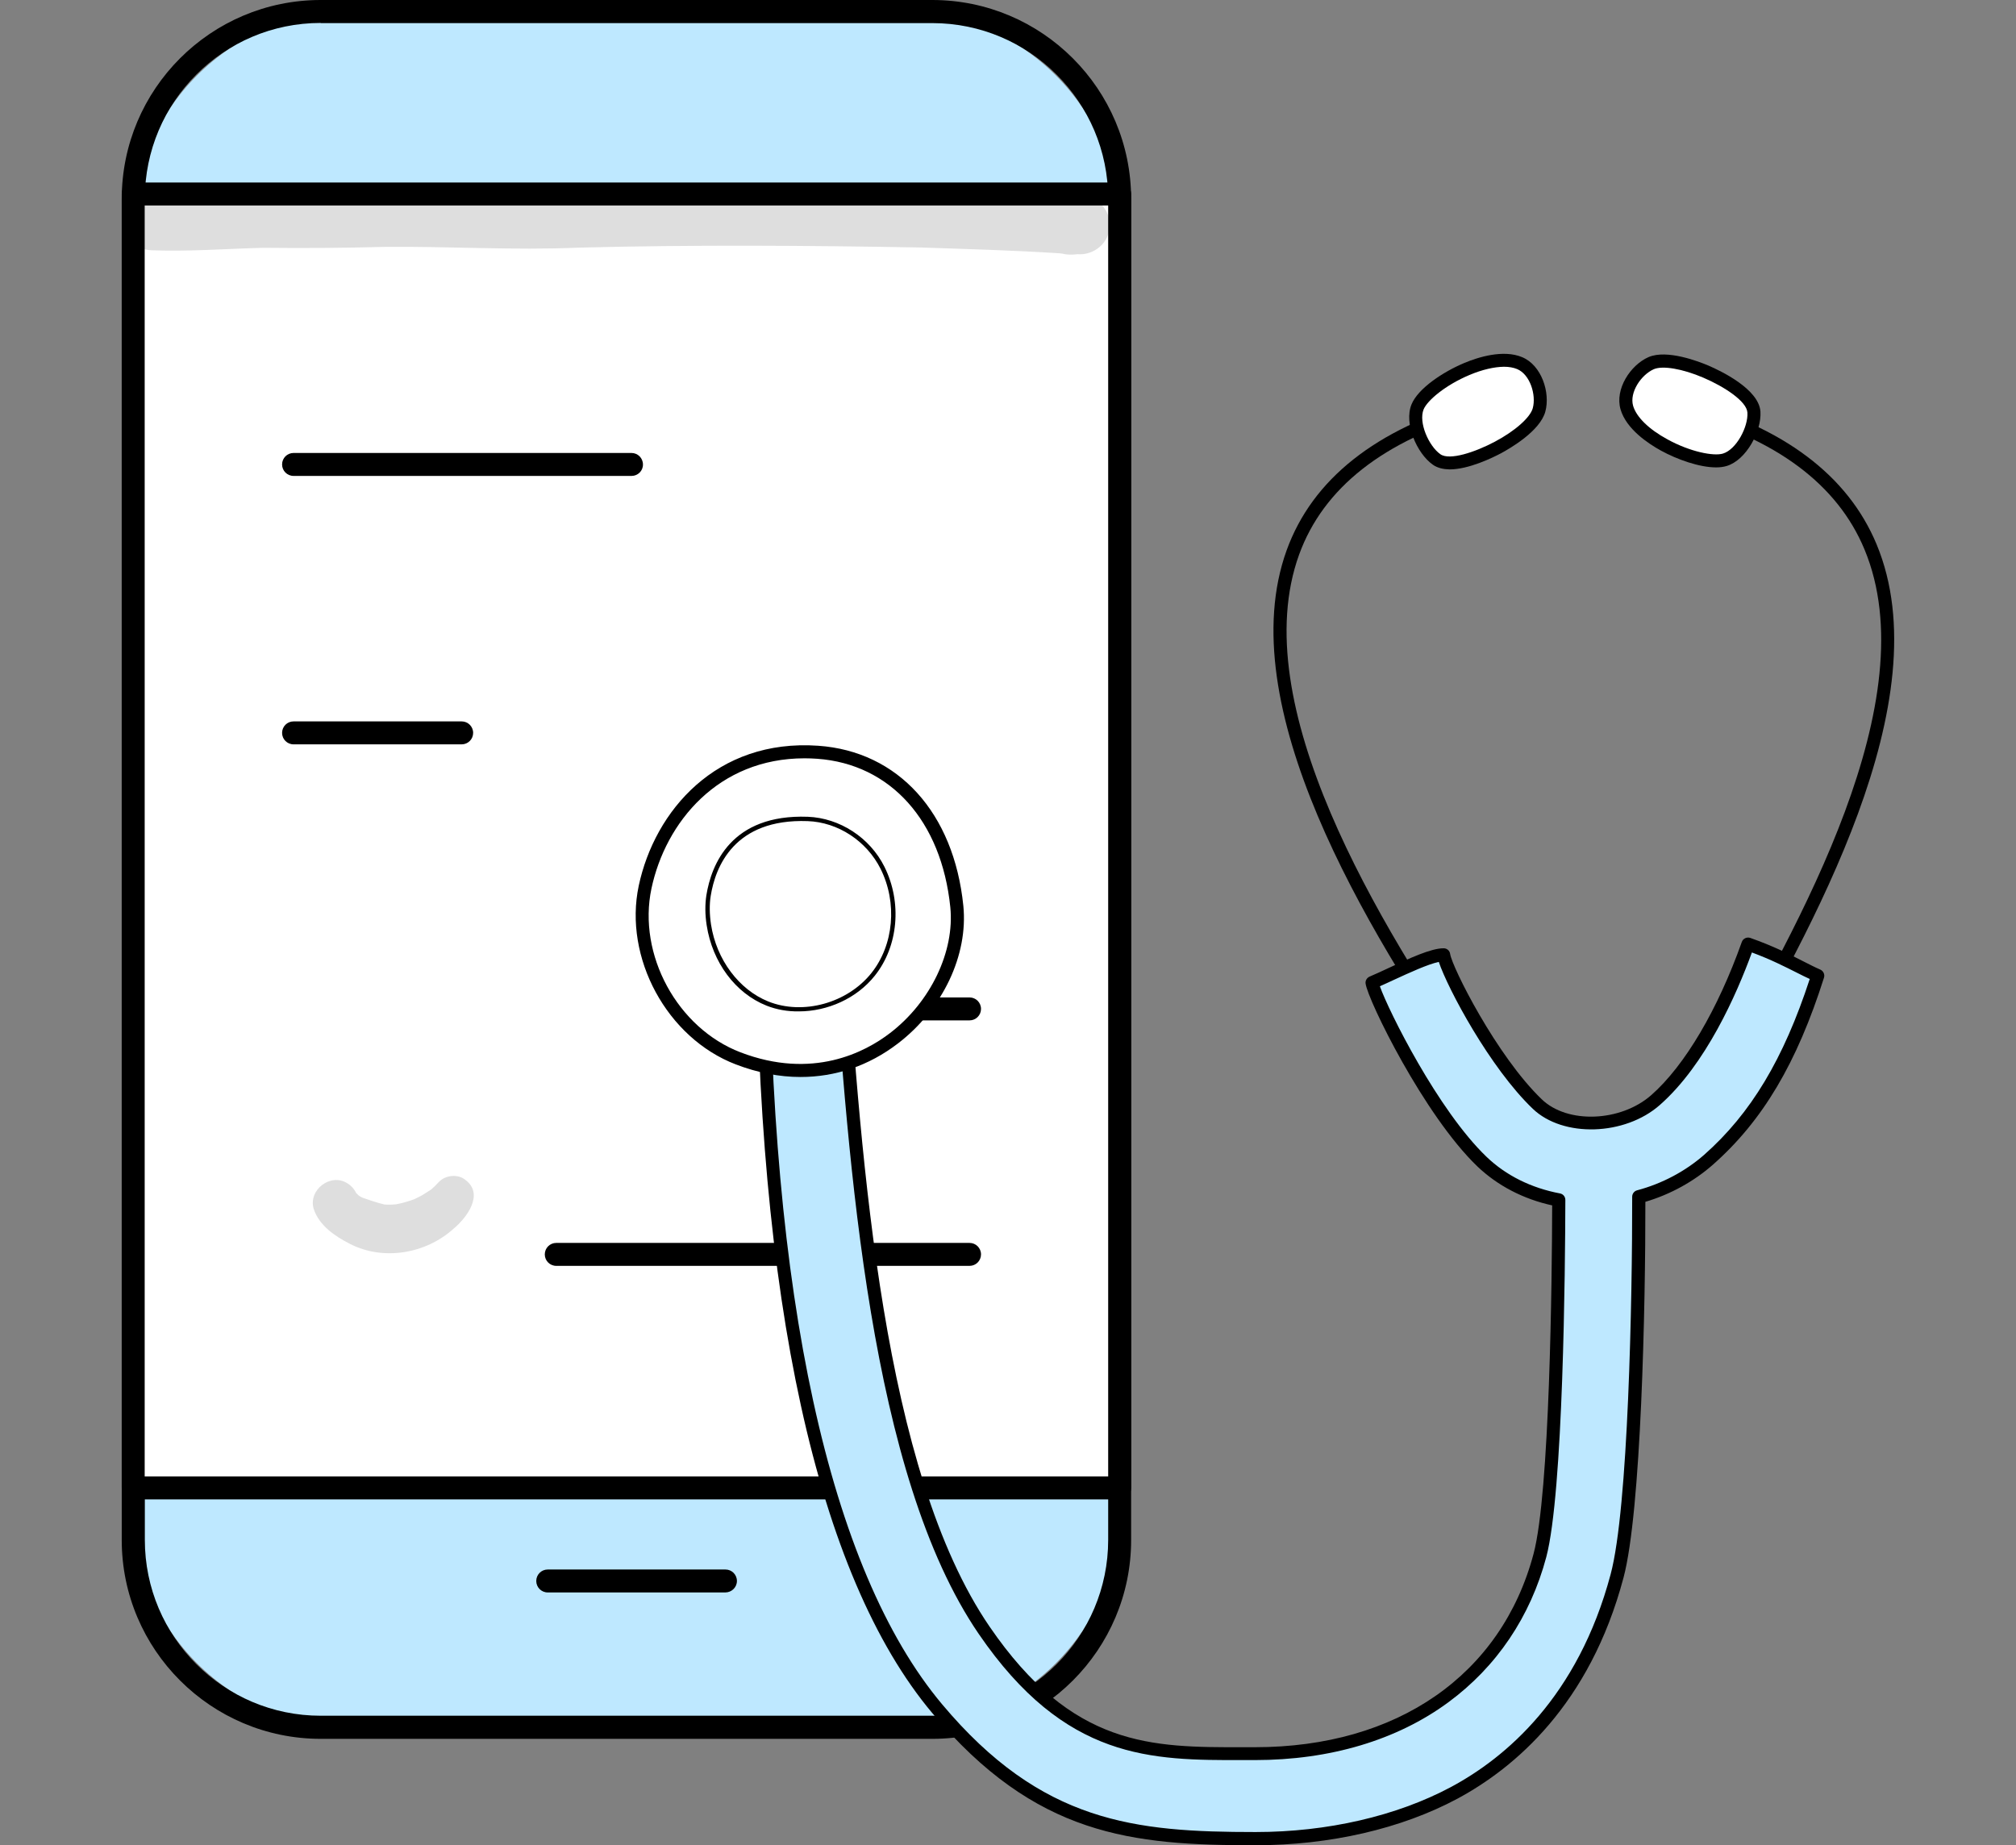 <svg xmlns="http://www.w3.org/2000/svg" xmlns:xlink="http://www.w3.org/1999/xlink" version="1.1" id="Layer_1" x="0px" y="0px" viewBox="0 0 130 119" style="enable-background:new 0 0 130 119;" xml:space="preserve">
  <rect x="0" y="0" width="130" height="119" fill="#808080" stroke="none"/>
  <style type="text/css">
    .st0{fill:#FFFFFF;}
    .st1{fill:#BEE8FF;}
    .st2{opacity:0.129;}
    .st3{fill:#BEE8FF;stroke:#000000;stroke-width:2;stroke-miterlimit:10;}
  </style>
  <g>
    <g>
      <g>
        <g>
          <path class="st1" d="M8.59,97.33V14.8c0-7.77,6.3-14.06,14.06-14.06h35.49c7.77,0,14.06,6.3,14.06,14.06v82.52      c0,7.77-6.3,14.06-14.06,14.06H22.66C14.89,111.39,8.59,105.09,8.59,97.33z"/>
          <path d="M60.12,112.13H20.68c-7.07,0-12.83-5.75-12.83-12.82V12.83C7.85,5.75,13.6,0,20.68,0h39.44      c7.07,0,12.82,5.75,12.82,12.83v86.48C72.94,106.38,67.19,112.13,60.12,112.13z M20.68,1.48c-6.26,0-11.34,5.09-11.34,11.34      v86.48c0,6.26,5.09,11.34,11.34,11.34h39.44c6.26,0,11.34-5.09,11.34-11.34V12.83c0-6.26-5.09-11.34-11.34-11.34H20.68z"/>
        </g>
        <g>
          <rect x="8.59" y="12.51" class="st0" width="63.61" height="83.44"/>
          <path d="M72.2,96.69H8.59c-0.41,0-0.74-0.33-0.74-0.74V12.51c0-0.41,0.33-0.74,0.74-0.74H72.2c0.41,0,0.74,0.33,0.74,0.74v83.44      C72.94,96.36,72.61,96.69,72.2,96.69z M9.33,95.21h62.13V13.25H9.33V95.21z"/>
        </g>
        <g>
          <path d="M46.77,102.69H35.32c-0.41,0-0.74-0.33-0.74-0.74s0.33-0.74,0.74-0.74h11.46c0.41,0,0.74,0.33,0.74,0.74      S47.18,102.69,46.77,102.69z"/>
        </g>
      </g>
      <g>
        <path d="M40.73,30.69H18.93c-0.41,0-0.74-0.33-0.74-0.74c0-0.41,0.33-0.74,0.74-0.74h21.79c0.41,0,0.74,0.33,0.74,0.74     C41.47,30.36,41.13,30.69,40.73,30.69z"/>
      </g>
      <g>
        <path d="M29.77,48H18.93c-0.41,0-0.74-0.33-0.74-0.74c0-0.41,0.33-0.74,0.74-0.74h10.84c0.41,0,0.74,0.33,0.74,0.74     C30.51,47.67,30.18,48,29.77,48z"/>
      </g>
      <g>
        <path d="M62.52,65.8H44.06c-0.41,0-0.74-0.33-0.74-0.74c0-0.41,0.33-0.74,0.74-0.74h18.46c0.41,0,0.74,0.33,0.74,0.74     C63.26,65.47,62.93,65.8,62.52,65.8z"/>
      </g>
      <g>
        <path d="M62.52,81.63H35.87c-0.41,0-0.74-0.33-0.74-0.74c0-0.41,0.33-0.74,0.74-0.74h26.65c0.41,0,0.74,0.33,0.74,0.74     C63.26,81.3,62.93,81.63,62.52,81.63z"/>
      </g>
      <g class="st2">
        <path d="M69.11,12.57c-0.65,0.14-2.38,0.06-5.21-0.06c-6.04-0.11-12.09-0.25-18.14-0.24c-5.91-0.18-11.81,0.32-17.72,0.19     c-3.7,0.01-7.41,0.15-11.11,0.16c-2.38,0.12-4.75,0.35-7.14,0.31c-2.09,0.04-2.13,3.15,0,3.21c2.4,0.09,4.8-0.1,7.2-0.16     c2.61,0.03,5.22,0.01,7.83-0.06c4.16-0.04,8.31,0.23,12.47,0.05c7.36-0.19,14.73-0.14,22.09-0.01c2.96,0.1,5.92,0.18,8.88,0.37     c0.01,0,0.02,0,0.04,0c0.06,0.01,0.14,0.02,0.23,0.03c0.31,0.08,0.63,0.07,0.95,0.03c0.89,0.08,1.79-0.51,2.01-1.39     C71.86,13.51,70.54,12.33,69.11,12.57z"/>
      </g>
      <g class="st2">
        <path d="M30.04,76.11c-0.48-0.42-1.29-0.35-1.73,0.1c-0.16,0.18-0.33,0.34-0.51,0.5c-0.11,0.07-0.29,0.19-0.41,0.26     c-0.15,0.11-0.49,0.27-0.65,0.35c-0.18,0.07-0.36,0.13-0.54,0.18c-0.17,0.06-0.49,0.13-0.66,0.16c-0.2,0.02-0.4,0.03-0.6,0.02     c-0.07,0-0.12-0.01-0.16-0.01c-0.41-0.09-1.11-0.33-1.39-0.43c-0.05-0.02-0.09-0.04-0.14-0.07c-0.05-0.03-0.09-0.06-0.12-0.08     c-0.05-0.05-0.11-0.1-0.16-0.15c-0.13-0.27-0.33-0.49-0.58-0.64c-1.08-0.68-2.53,0.44-2.16,1.66c0.35,1.07,1.37,1.76,2.33,2.25     c2.16,1.11,4.89,0.64,6.67-0.96C30.1,78.53,31.22,77.03,30.04,76.11z"/>
      </g>
    </g>
    <g>
      <g>
        <g>
          <g>
            <path d="M110.54,70.49c0.15,0,0.29-0.08,0.37-0.21l0.41-0.72c5.53-9.71,13.88-24.38,9.69-34.46       c-1.85-4.44-5.99-7.56-12.33-9.28c-0.23-0.06-0.46,0.07-0.52,0.3c-0.06,0.22,0.07,0.46,0.3,0.52       c6.07,1.65,10.03,4.6,11.77,8.79c4.04,9.7-4.2,24.16-9.64,33.72l-0.41,0.72c-0.12,0.2-0.04,0.46,0.16,0.57       C110.4,70.47,110.47,70.49,110.54,70.49z"/>
          </g>
        </g>
        <g>
          <path class="st0" d="M110.01,23.97c1.01,0.44,3.01,1.5,3.08,2.6c0.07,1.1-0.82,2.76-1.88,3.08c-1.49,0.44-5.72-1.3-6.32-3.37      c-0.31-1.07,0.54-2.42,1.57-2.87C107.28,23.06,108.85,23.47,110.01,23.97z"/>
          <path d="M107.11,29.06c-0.82-0.45-2.24-1.39-2.61-2.66c-0.38-1.31,0.64-2.86,1.8-3.37c1.19-0.52,3.27,0.29,3.88,0.55l0,0      c0.76,0.33,3.24,1.5,3.34,2.96c0.08,1.26-0.91,3.13-2.18,3.51c-0.2,0.06-0.43,0.09-0.68,0.09      C109.58,30.14,108.15,29.63,107.11,29.06z M109.85,24.36c-1.35-0.58-2.64-0.8-3.21-0.55c-0.81,0.36-1.58,1.49-1.33,2.36      c0.21,0.72,1.01,1.51,2.21,2.16c1.47,0.81,2.98,1.1,3.58,0.92c0.87-0.26,1.64-1.73,1.58-2.65      C112.63,25.87,111.18,24.93,109.85,24.36L109.85,24.36z"/>
        </g>
      </g>
      <g>
        <g>
          <g>
            <path d="M95.12,69.83c0.08,0,0.17-0.02,0.24-0.07c0.19-0.13,0.24-0.39,0.11-0.59c-6.69-9.73-15.18-23.78-11.7-33.4       c1.56-4.31,5.46-7.38,11.59-9.11c0.22-0.06,0.35-0.3,0.29-0.52c-0.06-0.22-0.3-0.35-0.52-0.29c-6.41,1.81-10.5,5.05-12.16,9.63       c-3.61,9.98,5,24.28,11.8,34.16C94.85,69.77,94.98,69.83,95.12,69.83z"/>
          </g>
        </g>
        <g>
          <path class="st0" d="M96.6,28.85c-0.97,0.52-3.05,1.41-3.96,0.78c-0.9-0.63-1.64-2.37-1.23-3.39C92,24.8,96,22.59,97.99,23.41      c1.03,0.43,1.55,1.93,1.26,3.01C99.02,27.29,97.72,28.25,96.6,28.85z"/>
          <path d="M92.4,29.97c-1.04-0.73-1.88-2.67-1.38-3.89c0.42-1.04,2.07-2.12,3.42-2.68c0.86-0.36,2.49-0.88,3.71-0.37      c1.26,0.52,1.83,2.29,1.5,3.51c-0.34,1.26-2.27,2.37-2.86,2.69c-0.55,0.29-2.08,1.04-3.32,1.04      C93.07,30.26,92.7,30.18,92.4,29.97z M94.76,24.18c-1.55,0.65-2.72,1.64-2.96,2.22c-0.34,0.84,0.33,2.36,1.08,2.89      c0.59,0.42,2.24-0.13,3.52-0.81c0,0,0,0,0,0c1.3-0.69,2.28-1.56,2.44-2.16c0.23-0.85-0.17-2.17-1.01-2.52      c-0.24-0.1-0.53-0.15-0.85-0.15C96.35,23.66,95.59,23.83,94.76,24.18z"/>
        </g>
      </g>
      <g>
        <g>
          <path class="st1" d="M49.18,58.75c0-1.42,4.79-0.52,4.88,0.9c1.03,14.81,2.29,35.11,9.39,45.49c5.7,8.33,11.2,7.96,17.46,7.96      c10.05,0,16.43-5.47,18.38-12.78c1.08-4.07,1.21-18.51,1.22-22.93c-1.86-0.35-3.59-1.17-4.95-2.47      c-3.42-3.28-6.95-10.61-7.09-11.54c1.47-0.63,3.64-1.8,4.61-1.8c0.15,1.05,3.14,6.84,6.04,9.62c1.81,1.73,5.52,1.61,7.63-0.26      c2.61-2.31,4.67-6.42,5.96-10.06c2.11,0.75,3.27,1.47,4.5,2.04c-1.71,5.38-3.83,9.04-7.04,11.88c-1.31,1.15-2.86,1.95-4.5,2.39      c0.01,4.96-0.17,19.82-1.4,24.46c-2.14,8.06-6.9,12.05-10.5,13.98c-3.38,1.81-7.82,2.95-12.79,2.95      c-8.35,0-14.22-0.85-20.55-8.39C53.62,102.07,49.18,85.27,49.18,58.75z"/>
          <path d="M60.11,110.46c-7.43-8.85-11.35-26.73-11.35-51.71c0-0.32,0.16-1.08,1.65-1.13c1.57-0.05,3.99,0.72,4.08,2l0.07,0.99      c1,14.44,2.37,34.23,9.25,44.28c5.34,7.8,10.44,7.79,16.34,7.78l0.77,0c9.18,0,15.89-4.66,17.97-12.47      c1.05-3.94,1.19-17.77,1.2-22.47c-1.87-0.41-3.53-1.28-4.82-2.51c-3.44-3.3-7.06-10.71-7.21-11.79      c-0.03-0.19,0.08-0.37,0.25-0.45c0.38-0.16,0.81-0.36,1.26-0.57c1.33-0.62,2.71-1.26,3.52-1.26c0.21,0,0.39,0.15,0.42,0.36      c0.12,0.85,3,6.59,5.91,9.38c1.66,1.6,5.09,1.46,7.06-0.27c2.17-1.91,4.29-5.52,5.84-9.88c0.08-0.22,0.32-0.33,0.54-0.26      c1.5,0.53,2.52,1.05,3.42,1.51c0.38,0.19,0.74,0.38,1.11,0.54c0.19,0.09,0.29,0.31,0.23,0.51c-1.75,5.52-3.96,9.24-7.17,12.07      c-1.23,1.08-2.73,1.91-4.35,2.39c0.01,6.71-0.27,19.97-1.41,24.24c-2.18,8.2-7.03,12.27-10.71,14.25c-3.62,1.94-8.23,3-12.99,3      C72.96,119,66.77,118.39,60.11,110.46z M115.9,62.74c-0.8-0.4-1.69-0.86-2.93-1.32c-0.99,2.71-2.97,7.22-5.93,9.83      c-2.26,2-6.25,2.12-8.2,0.25c-2.76-2.64-5.48-7.74-6.06-9.47c-0.71,0.15-1.88,0.69-2.86,1.14c-0.33,0.15-0.64,0.3-0.94,0.43      c0.57,1.61,3.76,8.01,6.88,11c1.25,1.2,2.88,2.01,4.74,2.36c0.2,0.04,0.34,0.21,0.34,0.42c-0.01,4.36-0.13,18.89-1.23,23.03      c-1.02,3.84-3.2,7.07-6.31,9.36c-3.31,2.44-7.63,3.73-12.48,3.73l-0.77,0c-5.89,0.01-11.45,0.03-17.04-8.14      c-7.01-10.25-8.39-30.16-9.4-44.7l-0.07-0.99c-0.04-0.52-1.76-1.27-3.21-1.22c-0.48,0.02-0.83,0.14-0.83,0.29      c0,24.78,3.86,42.47,11.15,51.16c6.42,7.65,12.43,8.24,20.22,8.24c4.62,0,9.09-1.03,12.59-2.9c3.53-1.89,8.19-5.81,10.3-13.72      c1.14-4.26,1.4-17.79,1.39-24.35c0-0.19,0.13-0.36,0.31-0.41c1.62-0.43,3.12-1.23,4.33-2.29c3.01-2.66,5.12-6.17,6.81-11.34      C116.44,63.01,116.17,62.88,115.9,62.74z"/>
        </g>
      </g>
      <g>
        <g>
          <path class="st0" d="M52.73,48.51c4.78,0.33,8.37,3.97,8.97,9.94c0.59,5.76-5.85,12.96-14.11,9.8c-4.26-1.63-6.95-6.59-6-11.05      C42.55,52.74,46.26,48.06,52.73,48.51z"/>
          <path d="M47.45,68.64c-4.44-1.7-7.25-6.88-6.26-11.53c1.03-4.82,5-9.48,11.57-9.02l0,0c5.16,0.36,8.75,4.32,9.36,10.32      c0.32,3.18-1.33,6.67-4.22,8.88c-1.88,1.44-4.02,2.16-6.28,2.16C50.26,69.45,48.86,69.18,47.45,68.64z M42.01,57.29      c-0.91,4.27,1.67,9.01,5.74,10.57c4.65,1.78,8.04-0.01,9.64-1.24c2.62-2,4.18-5.27,3.89-8.12c-0.57-5.57-3.86-9.23-8.58-9.57      c-0.28-0.02-0.55-0.03-0.82-0.03C46.31,48.9,42.92,53.02,42.01,57.29z M52.73,48.51L52.73,48.51L52.73,48.51z"/>
        </g>
        <g>
          <path d="M49.43,64.85c-2.01-0.8-3.49-2.79-3.86-5.18c-0.11-0.7-0.11-1.35-0.02-1.94c0.32-1.97,1.59-5.24,6.54-5.06      c2.06,0.08,4,1.34,4.94,3.22c1.15,2.3,0.9,5.13-0.62,7.03c-1.17,1.47-3.05,2.3-4.9,2.3C50.79,65.23,50.09,65.11,49.43,64.85z       M52.08,52.95c-4.74-0.17-5.95,2.95-6.25,4.82c-0.09,0.56-0.08,1.19,0.02,1.85c0.35,2.26,1.8,4.2,3.69,4.96      c2.24,0.9,5.1,0.11,6.65-1.83c1.45-1.82,1.69-4.53,0.59-6.73C55.88,54.23,54.04,53.02,52.08,52.95L52.08,52.95z M52.08,52.81      L52.08,52.81L52.08,52.81z"/>
        </g>
      </g>
    </g>
  </g>
  </svg>